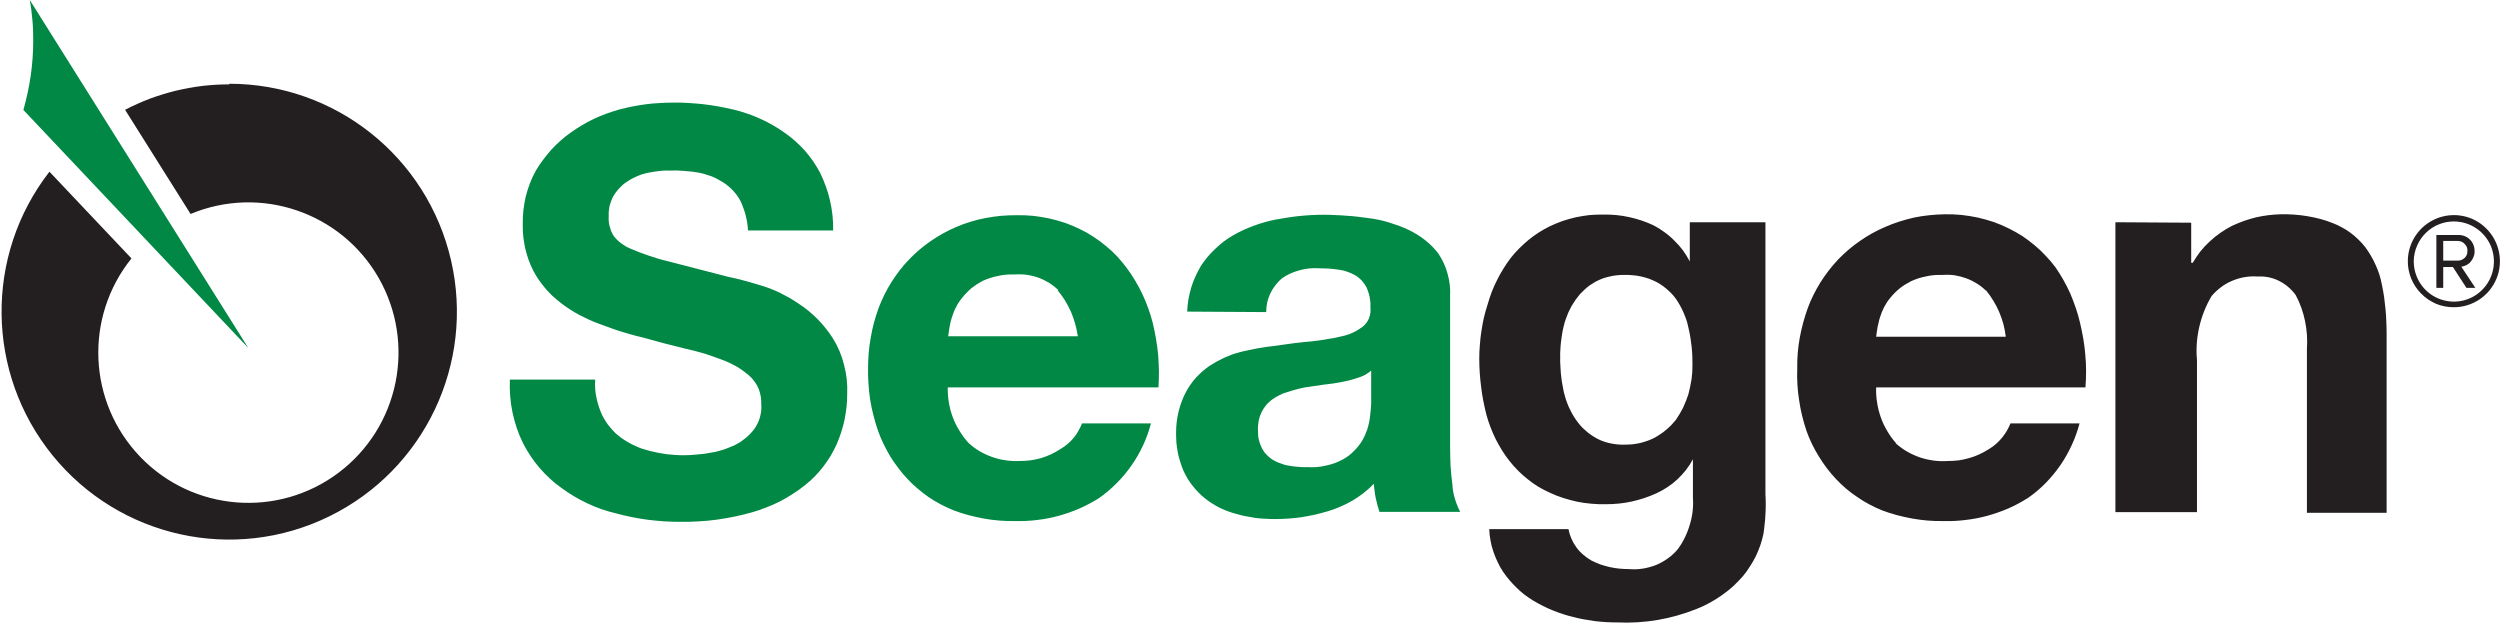 <svg version="1.2" xmlns="http://www.w3.org/2000/svg" viewBox="0 0 1603 400" width="1603" height="400">
	<title>Seagen-logo-svg</title>
	<style>
		.s0 { fill: #008844 } 
		.s1 { fill: #231f20 } 
	</style>
	<path id="Layer" fill-rule="evenodd" class="s0" d="m386 266q1.1 2.2 2.4 4.2 1.3 2.1 2.9 3.9 1.6 1.9 3.3 3.6 1.8 1.6 3.8 3.1 2 1.4 4.2 2.7 2.2 1.3 4.5 2.3 2.2 1.1 4.6 1.9 2.4 0.8 4.8 1.4 2.7 0.7 5.3 1.2 2.7 0.5 5.4 0.9 2.7 0.3 5.4 0.5 2.8 0.2 5.5 0.2 2-0.1 4.1-0.1 2-0.1 4-0.3 2.1-0.2 4.1-0.4 2-0.2 4-0.6 2.1-0.3 4.2-0.7 2.1-0.5 4.1-1.1 2.1-0.6 4-1.4 2-0.7 4-1.6 1.8-0.9 3.5-1.9 1.7-1.1 3.3-2.4 1.6-1.2 3-2.6 1.5-1.5 2.7-3 1.4-1.8 2.4-3.8 1.1-2 1.7-4.2 0.6-2.2 0.9-4.4 0.2-2.2 0-4.5 0.1-2.3-0.3-4.7-0.4-2.3-1.2-4.5-0.9-2.2-2.2-4.2-1.3-1.9-2.9-3.6-1.9-1.8-3.9-3.3-2.1-1.6-4.3-3-2.2-1.3-4.5-2.4-2.3-1.2-4.7-2.1-3-1.2-6-2.2-3.1-1.1-6.1-2.1-3.1-0.9-6.2-1.7-3.1-0.8-6.2-1.5c-9.2-2.2-18.3-4.6-27.8-7.3q-3.6-0.8-7.1-1.8-3.5-1-7.1-2.1-3.5-1.1-6.9-2.4-3.5-1.2-6.9-2.5-3.3-1.2-6.5-2.7-3.2-1.5-6.3-3.1-3.1-1.7-6-3.6-2.9-1.9-5.7-4.1-2.7-2.1-5.2-4.4-2.5-2.4-4.7-5-2.1-2.6-4.1-5.4-1.9-2.8-3.5-5.9-1.7-3.4-3-7-1.2-3.6-2.1-7.3-0.8-3.8-1.2-7.6-0.4-3.8-0.3-7.6-0.1-4.5 0.4-9 0.5-4.4 1.5-8.8 1.1-4.3 2.7-8.5 1.6-4.2 3.8-8.1 2.1-3.6 4.6-6.9 2.5-3.3 5.2-6.4 2.8-3.1 5.9-5.8 3.1-2.8 6.5-5.2 3.5-2.5 7.2-4.7 3.7-2.2 7.6-4.1 3.9-1.8 7.9-3.3 4.1-1.5 8.3-2.7 4.2-1.1 8.5-2 4.2-0.8 8.6-1.4 4.3-0.6 8.7-0.8 4.3-0.3 8.7-0.3 4.9-0.1 9.7 0.2 4.9 0.3 9.8 0.8 4.8 0.6 9.6 1.4 4.8 0.9 9.6 2 4.4 1 8.7 2.5 4.3 1.4 8.4 3.3 4.2 1.8 8.1 4.1 4 2.2 7.7 4.9 3.6 2.4 6.8 5.3 3.3 2.9 6.2 6.1 2.9 3.3 5.4 6.9 2.4 3.5 4.5 7.4 2.1 4.3 3.7 8.8 1.7 4.5 2.7 9.2 1.1 4.7 1.6 9.5 0.5 4.8 0.4 9.6h-54.6q-0.1-2.5-0.5-5-0.4-2.4-1-4.8-0.6-2.4-1.5-4.7-0.8-2.4-1.9-4.6-1-1.8-2.2-3.5-1.2-1.6-2.6-3.1-1.4-1.5-3-2.8-1.5-1.3-3.3-2.4-1.8-1.1-3.6-2.1-1.9-1-3.9-1.8-2-0.7-4-1.3-2-0.6-4.1-1-2.4-0.4-4.7-0.7-2.4-0.3-4.7-0.4-2.4-0.2-4.8-0.3-2.3 0-4.7 0.1-1.7-0.1-3.5 0-1.7 0.1-3.4 0.3-1.7 0.2-3.4 0.5-1.8 0.3-3.4 0.6-1.7 0.4-3.3 0.8-1.6 0.5-3.2 1.2-1.5 0.6-3 1.4-1.5 0.7-2.9 1.7-1.4 0.8-2.7 1.8-1.3 1-2.4 2.2-1.2 1.1-2.2 2.4-1 1.2-1.9 2.6-0.9 1.5-1.6 3.1-0.7 1.7-1.2 3.4-0.4 1.7-0.6 3.5-0.2 1.8-0.1 3.6-0.1 1.6 0 3.2 0.1 1.5 0.5 3.1 0.4 1.6 0.9 3 0.6 1.5 1.4 2.9 1 1.5 2.3 2.8 1.3 1.3 2.7 2.4 1.5 1.1 3 2 1.6 0.9 3.3 1.6 2.9 1.2 5.7 2.3 2.9 1.1 5.8 2.1 2.9 1 5.9 1.9 3 0.9 6 1.6l39.1 10.1c4.7 0.9 11.3 2.6 19.9 5.2q3.4 1 6.7 2.2 3.3 1.3 6.5 2.8 3.1 1.6 6.2 3.3 3.1 1.8 6 3.8 3.3 2.1 6.3 4.6 3 2.5 5.8 5.3 2.7 2.8 5.2 5.9 2.4 3 4.5 6.3 2.5 4 4.3 8.3 1.8 4.3 2.9 8.8 1.2 4.5 1.7 9.1 0.5 4.7 0.3 9.3 0 4.2-0.4 8.4-0.5 4.2-1.3 8.4-0.9 4.1-2.2 8.1-1.3 4.1-3 7.9-1.8 3.8-3.9 7.4-2.2 3.5-4.7 6.8-2.6 3.3-5.5 6.3-2.9 2.9-6.2 5.5-3.7 3-7.7 5.5-4 2.6-8.2 4.8-4.2 2.1-8.6 3.8-4.4 1.8-9 3.1-5.6 1.6-11.3 2.8-5.8 1.2-11.6 2-5.7 0.8-11.6 1.1-5.8 0.4-11.7 0.3-5.2 0-10.4-0.3-5.2-0.4-10.4-1-5.1-0.7-10.2-1.7-5.1-1-10.2-2.4-4.7-1.1-9.4-2.7-4.6-1.6-9-3.7-4.5-2.1-8.7-4.6-4.2-2.5-8.1-5.4-3.9-2.7-7.3-5.9-3.5-3.2-6.6-6.8-3.1-3.6-5.7-7.5-2.6-3.9-4.8-8.1-2.4-4.8-4.1-9.8-1.7-5-2.8-10.2-1.1-5.2-1.5-10.5-0.4-5.3-0.2-10.6h54.7q-0.2 2.9 0 5.8 0.2 2.9 0.8 5.8 0.6 2.8 1.5 5.6 0.9 2.8 2.1 5.4zm235 18q3.3 3 7.1 5.3 3.8 2.2 8 3.7 4.2 1.5 8.5 2.1 4.4 0.7 8.9 0.5 3.5 0 7-0.4 3.5-0.5 6.8-1.4 3.4-1 6.6-2.5 3.2-1.5 6.1-3.4 2.4-1.4 4.5-3.2 2.1-1.7 3.8-3.8 1.8-2.1 3.1-4.5 1.4-2.4 2.4-4.9h44.2q-1.9 7.2-5 13.9-3.1 6.8-7.4 12.9-4.2 6.1-9.5 11.4-5.2 5.3-11.3 9.6-6 3.8-12.5 6.7-6.5 2.8-13.3 4.7-6.9 1.9-13.9 2.7-7.1 0.9-14.2 0.7-5 0.1-10-0.3-5.1-0.4-10.1-1.3-4.9-0.9-9.8-2.2-4.9-1.3-9.6-3.1-4.2-1.7-8.2-3.8-4-2.1-7.7-4.6-3.7-2.6-7.1-5.5-3.5-2.9-6.5-6.2-3.2-3.3-5.9-7-2.8-3.6-5.2-7.5-2.3-3.9-4.3-8-2-4.1-3.5-8.4-1.7-4.8-2.9-9.7-1.3-4.9-2.1-9.9-0.8-5-1.1-10-0.4-5.1-0.3-10.2 0-4.9 0.4-9.9 0.4-5 1.3-9.9 0.8-4.9 2.1-9.7 1.3-4.8 3-9.5c2.2-5.7 4.9-11.3 8.2-16.5 3.3-5.2 7-10.1 11.3-14.5 4.2-4.4 8.9-8.4 14-11.9 5.1-3.5 10.5-6.5 16.1-8.9q4.6-2 9.3-3.4 4.8-1.5 9.7-2.4 4.8-0.9 9.8-1.4 4.9-0.4 9.9-0.4 5.3-0.1 10.7 0.4 5.3 0.6 10.5 1.7 5.2 1.2 10.3 2.9 5 1.8 9.8 4.2 4.4 2.1 8.4 4.8 4.1 2.7 7.8 5.8 3.8 3.1 7.1 6.6 3.3 3.6 6.2 7.5 2.9 3.9 5.4 8.1 2.5 4.2 4.6 8.6 2.1 4.4 3.7 9 1.7 4.6 2.9 9.3 1.2 5.1 2.1 10.2 0.9 5.2 1.4 10.4 0.4 5.2 0.5 10.5 0 5.2-0.3 10.4h-135.1q-0.1 4.9 0.7 9.7 0.8 4.8 2.5 9.4 1.7 4.6 4.3 8.7 2.5 4.2 5.8 7.8zm57.7-97.9q-2.8-2.7-6.1-4.8-3.3-2-6.9-3.3-3.7-1.3-7.5-1.8-3.8-0.5-7.7-0.2-2.6-0.1-5.2 0.1-2.7 0.2-5.2 0.8-2.6 0.5-5.1 1.3-2.5 0.8-4.9 1.9-1.8 1-3.6 2.1-1.7 1.1-3.4 2.4-1.6 1.3-3 2.8-1.5 1.5-2.8 3.1-1.2 1.4-2.2 2.9-1.1 1.5-1.9 3.2-0.9 1.6-1.6 3.3-0.7 1.7-1.2 3.4-0.5 1.5-0.9 3.1-0.3 1.5-0.6 3-0.3 1.6-0.5 3.1-0.3 1.6-0.4 3.1h83.1q-0.6-4-1.7-8-1.1-3.9-2.7-7.7-1.7-3.7-3.8-7.2-2.2-3.5-4.8-6.6zm82.5 13.7q0.2-3.9 0.8-7.8 0.7-3.8 1.8-7.6 1.1-3.7 2.8-7.3 1.6-3.5 3.6-6.9 2-2.9 4.2-5.6 2.3-2.7 4.9-5.1 2.5-2.4 5.3-4.6 2.8-2.1 5.9-3.9 3.1-1.8 6.5-3.4 3.3-1.5 6.8-2.8 3.4-1.3 7-2.3 3.5-1 7.1-1.7 3.8-0.7 7.7-1.3 3.8-0.6 7.7-1 3.8-0.4 7.7-0.6 3.9-0.2 7.8-0.2 3.5 0 7.1 0.2 3.5 0.1 7.1 0.4 3.5 0.2 7 0.6 3.6 0.4 7.1 0.9 3.4 0.4 6.8 1.1 3.3 0.7 6.6 1.7 3.3 1 6.6 2.2 3.2 1.2 6.3 2.7 2.7 1.3 5.3 2.9 2.6 1.6 5 3.5 2.4 1.9 4.6 4.1 2.1 2.1 4 4.6 2 3 3.5 6.3 1.5 3.2 2.4 6.7 1 3.5 1.4 7.1 0.4 3.6 0.2 7.2v96.8q0 3 0.1 6.1 0.1 3 0.2 6 0.2 3.1 0.5 6.1 0.3 3 0.7 6 0.1 2.3 0.5 4.5 0.4 2.3 1.1 4.4 0.6 2.2 1.5 4.3 0.8 2.1 1.9 4.1h-51.8c-0.9-2.9-1.8-5.9-2.4-8.9q-0.2-1.1-0.4-2.2-0.2-1.2-0.3-2.3-0.2-1.2-0.3-2.3-0.1-1.2-0.2-2.3-3 3.1-6.4 5.8-3.5 2.7-7.2 4.9-3.7 2.2-7.7 3.9-4 1.8-8.2 3-4.1 1.2-8.3 2.2-4.2 0.9-8.5 1.6-4.2 0.6-8.5 0.9-4.3 0.3-8.6 0.3-3.2 0-6.3-0.2-3.1-0.1-6.2-0.5-3.2-0.5-6.2-1.1-3.1-0.6-6.1-1.5-2.8-0.7-5.4-1.7-2.7-1-5.2-2.2-2.5-1.3-4.9-2.8-2.4-1.5-4.6-3.3-2.2-1.7-4.1-3.7-2-2-3.7-4.2-1.7-2.1-3.2-4.5-1.4-2.4-2.6-4.9-1.3-2.9-2.2-6-1-3-1.6-6.1-0.6-3.2-0.9-6.4-0.2-3.1-0.2-6.3 0-3.4 0.4-6.8 0.4-3.4 1.2-6.7 0.8-3.3 2-6.5 1.2-3.2 2.8-6.2 1.3-2.4 2.9-4.7 1.6-2.3 3.5-4.4 1.9-2 4-3.9 2.1-1.8 4.3-3.4 2.3-1.5 4.8-2.9 2.4-1.3 4.9-2.5 2.5-1.1 5.1-2.1 2.6-0.9 5.3-1.6 2.8-0.7 5.6-1.3 2.8-0.6 5.7-1.1 2.8-0.5 5.6-0.9 2.9-0.4 5.7-0.7c7.7-1.2 14.8-2.1 22.7-2.8q2.5-0.3 5-0.6 2.5-0.3 5-0.8 2.5-0.4 4.9-0.8 2.5-0.5 4.9-1.1 1.9-0.4 3.7-1 1.8-0.6 3.5-1.4 1.7-0.8 3.3-1.8 1.6-1 3.1-2.1 1.3-1.2 2.3-2.5 1-1.4 1.6-3 0.6-1.6 0.8-3.3 0.2-1.7 0-3.4 0.1-1.7 0-3.4-0.2-1.6-0.5-3.3-0.3-1.7-0.9-3.3-0.5-1.6-1.2-3.1-0.7-1.2-1.4-2.2-0.8-1.1-1.7-2.1-1-0.9-2-1.8-1-0.8-2.2-1.5-1.2-0.6-2.4-1.2-1.3-0.6-2.6-1-1.3-0.5-2.7-0.8-1.4-0.3-2.7-0.5-1.6-0.2-3.2-0.4-1.6-0.2-3.2-0.3-1.6-0.1-3.2-0.1-1.5-0.1-3.1-0.1-3.2-0.2-6.3 0.1-3.1 0.3-6.2 1.2-3 0.8-5.9 2.1-2.8 1.3-5.4 3.1-2.3 2-4.2 4.5-1.9 2.4-3.2 5.2-1.3 2.8-2 5.8-0.6 3-0.6 6.1zm118 37.8q-0.8 0.8-1.8 1.4-1 0.7-2 1.3-1 0.5-2.1 1-1.1 0.4-2.2 0.8-1.2 0.4-2.5 0.8-1.3 0.4-2.7 0.8-1.3 0.3-2.6 0.6-1.3 0.3-2.7 0.6c-3.6 0.7-7.5 1.3-11.6 1.7l-12.3 1.8q-1.4 0.3-2.8 0.6-1.4 0.3-2.8 0.7-1.4 0.3-2.8 0.8-1.4 0.4-2.8 0.9-1.3 0.4-2.6 0.8-1.2 0.5-2.4 1.1-1.3 0.6-2.4 1.3-1.2 0.7-2.3 1.5-1.1 0.8-2 1.7-1 0.8-1.8 1.8-0.8 1-1.6 2.1-0.7 1.1-1.3 2.2-0.7 1.4-1.2 2.8-0.5 1.5-0.8 3-0.3 1.5-0.4 3-0.2 1.5-0.1 3 0 1.5 0.1 3 0.1 1.5 0.4 3 0.3 1.4 0.8 2.8 0.5 1.4 1.2 2.8 0.6 1.1 1.3 2.2 0.7 1 1.6 1.9 0.9 1 1.9 1.8 0.9 0.8 2 1.5 1.2 0.7 2.4 1.3 1.2 0.6 2.5 1 1.2 0.5 2.5 0.9 1.3 0.4 2.7 0.6 1.4 0.3 2.9 0.5 1.5 0.2 3 0.3 1.5 0.1 3 0.2 1.5 0.1 3 0 3 0.2 6.1 0 3-0.2 5.9-0.9 3-0.6 5.8-1.6 2.9-1.1 5.5-2.5 1.9-1.1 3.7-2.4 1.7-1.3 3.2-2.9 1.6-1.5 2.9-3.2 1.4-1.7 2.5-3.6 1-1.7 1.8-3.5 0.8-1.8 1.4-3.6 0.6-1.9 1-3.8 0.5-1.9 0.7-3.9 0.2-1.4 0.3-2.8 0.2-1.5 0.3-2.9 0.1-1.5 0.2-2.9 0-1.5 0-2.9zm-720-14.5l-144.2-152.6q1.5-5.4 2.7-10.9 1.2-5.5 2-11.1 0.8-5.5 1.2-11.2 0.4-5.6 0.4-11.2 0-3.3-0.1-6.5-0.1-3.3-0.4-6.6-0.3-3.3-0.7-6.5-0.4-3.3-1-6.5z"/>
	<path id="Layer" fill-rule="evenodd" class="s1" d="m1130.7 342.4q-0.8 3.7-2 7.3-1.3 3.6-2.9 7-1.7 3.4-3.8 6.6-2 3.2-4.4 6.1-3.1 3.5-6.4 6.6-3.4 3-7.2 5.7-3.7 2.6-7.7 4.8-4 2.2-8.3 3.9-6 2.4-12.3 4.2-6.3 1.8-12.7 2.9-6.5 1.1-13 1.5-6.5 0.4-13 0.1-3.6 0-7.1-0.2-3.5-0.2-7-0.6-3.5-0.5-6.9-1.1-3.5-0.6-6.9-1.5-3.5-0.8-6.8-1.9-3.4-1.1-6.6-2.4-3.3-1.3-6.4-2.9-3.2-1.6-6.2-3.4-2.9-1.8-5.6-3.8-2.7-2.1-5.1-4.5-2.4-2.3-4.6-4.9-2.2-2.6-4.1-5.4-2-3-3.5-6.3-1.6-3.3-2.7-6.7-1.2-3.4-1.8-7-0.7-3.6-0.8-7.2h50.8q0.6 3.2 1.9 6.1 1.3 3 3.2 5.6 1.9 2.6 4.4 4.7 2.4 2.1 5.2 3.7 2.8 1.4 5.7 2.5 3 1 6 1.7 3.1 0.7 6.2 1 3.1 0.3 6.2 0.3 4.4 0.4 8.8-0.3 4.4-0.7 8.5-2.3 4.1-1.7 7.7-4.3 3.6-2.6 6.4-6 2.6-3.5 4.5-7.5 1.9-3.9 3.1-8.1 1.3-4.2 1.8-8.5 0.5-4.3 0.2-8.7v-24.7q-1.9 3.6-4.5 6.9-2.5 3.2-5.5 6-3 2.8-6.4 5-3.5 2.3-7.2 4-3.8 1.7-7.7 3-4 1.3-8 2.2-4.1 0.9-8.2 1.3-4.1 0.4-8.3 0.4-4.6 0.1-9.2-0.3-4.7-0.4-9.2-1.3-4.5-1-9-2.4-4.4-1.4-8.6-3.4-3.8-1.7-7.3-3.8-3.6-2.2-6.8-4.8-3.3-2.6-6.2-5.5-3-3-5.5-6.2-2.6-3.3-4.8-6.8-2.2-3.6-4.1-7.3-1.8-3.7-3.3-7.6-1.5-3.9-2.6-7.9-1.1-4.4-2-8.9-0.9-4.5-1.4-9.1-0.6-4.5-0.9-9.1-0.3-4.5-0.3-9.1 0-4.4 0.4-8.8 0.3-4.4 1-8.8 0.6-4.3 1.6-8.6 1-4.3 2.4-8.5 1.1-4 2.6-7.9 1.5-3.9 3.4-7.6 1.8-3.7 4-7.2 2.2-3.6 4.7-6.9 2.5-3.2 5.4-6.1 2.9-2.9 6-5.5 3.2-2.6 6.6-4.8 3.5-2.2 7.1-4 4-1.9 8.2-3.4 4.2-1.4 8.6-2.4 4.3-0.9 8.7-1.4 4.5-0.4 8.9-0.3 4.2-0.1 8.3 0.3 4.1 0.4 8.2 1.3 4.1 0.9 8 2.2 3.9 1.3 7.7 3.1 3.7 1.9 7 4.4 3.4 2.4 6.3 5.4 3 2.9 5.5 6.2 2.4 3.4 4.4 7.1v-25.1h48.5v174.3q0.2 3.2 0.2 6.4 0 3.3-0.2 6.5-0.1 3.2-0.5 6.3-0.3 3.2-0.8 6.4zm-70-61.6q2-1.1 3.9-2.4 1.9-1.2 3.6-2.7 1.7-1.4 3.3-3 1.6-1.7 3-3.4 1.3-1.9 2.5-3.9 1.2-2 2.2-4 1-2.1 1.8-4.2 0.9-2.2 1.6-4.4 0.6-2.3 1.1-4.7 0.5-2.4 0.9-4.8 0.3-2.4 0.5-4.8 0.1-2.4 0.1-4.9 0-2.7-0.1-5.5-0.1-2.7-0.4-5.5-0.3-2.7-0.7-5.4-0.4-2.7-1-5.4-0.5-2.4-1.1-4.8-0.7-2.4-1.6-4.6-0.9-2.3-2-4.5-1.1-2.2-2.4-4.3-1.2-2-2.7-3.8-1.5-1.8-3.2-3.3-1.7-1.6-3.6-3-1.9-1.4-3.9-2.5-2.4-1.2-4.9-2.2-2.6-0.9-5.2-1.5-2.6-0.6-5.3-0.8-2.7-0.3-5.4-0.2-2.4-0.1-4.8 0.2-2.4 0.2-4.8 0.8-2.3 0.5-4.6 1.3-2.3 0.9-4.4 2-1.9 1.1-3.7 2.3-1.8 1.3-3.4 2.8-1.6 1.5-3.1 3.1-1.4 1.7-2.7 3.5-1.3 1.9-2.5 3.9-1.1 2.1-2.1 4.2-0.9 2.1-1.7 4.4-0.8 2.2-1.3 4.5-0.6 2.4-1 4.9-0.4 2.5-0.7 5-0.3 2.5-0.4 5-0.2 2.5-0.1 5-0.1 2.5 0.1 5.1 0.1 2.5 0.3 5 0.3 2.5 0.6 5 0.4 2.5 0.9 5 0.4 2.3 1.1 4.6 0.6 2.3 1.5 4.6 0.8 2.2 1.9 4.3 1 2.2 2.3 4.2 1.2 2 2.6 3.8 1.4 1.8 3 3.5 1.7 1.6 3.5 3.1 1.8 1.4 3.7 2.6 2.2 1.4 4.6 2.4 2.4 1 4.9 1.6 2.5 0.6 5.1 0.9 2.6 0.3 5.2 0.2 2.4 0 4.9-0.2 2.5-0.3 4.9-0.8 2.4-0.6 4.7-1.4 2.3-0.8 4.5-1.9zm154.9 3.5q3.4 3 7.3 5.3 3.9 2.2 8.2 3.7 4.2 1.4 8.7 2 4.5 0.6 9 0.3 3.5 0 7-0.4 3.5-0.5 6.9-1.5 3.3-0.9 6.5-2.4 3.2-1.5 6.2-3.4 2.3-1.4 4.4-3.2 2-1.8 3.8-3.9 1.7-2.1 3.1-4.4 1.4-2.4 2.4-4.9h44.3q-1.9 7.2-5 13.9-3.1 6.8-7.3 12.9-4.3 6.2-9.5 11.5-5.2 5.3-11.3 9.5-6 3.8-12.5 6.7-6.6 2.8-13.4 4.7-6.9 1.9-14 2.7-7 0.9-14.1 0.7-5.1 0.1-10.1-0.3-5-0.4-10-1.3-5-0.9-9.9-2.2-4.9-1.3-9.6-3.1-4.2-1.7-8.1-3.8-4-2.1-7.7-4.7-3.8-2.5-7.2-5.4-3.4-2.9-6.5-6.2-3.1-3.3-5.9-7-2.7-3.6-5.1-7.5-2.4-3.9-4.4-8-2-4.1-3.5-8.4-1.6-4.8-2.8-9.7-1.2-4.9-1.9-9.9-0.8-5-1.1-10.1-0.3-5-0.1-10.1-0.1-4.9 0.3-9.9 0.4-5 1.3-9.9 0.9-4.9 2.2-9.7 1.3-4.8 3-9.5c2.1-5.7 4.9-11.2 8.1-16.4 3.3-5.2 7.1-10.1 11.3-14.6 4.3-4.4 8.9-8.4 14-11.9 5-3.5 10.4-6.5 16-8.9q4.5-2 9.2-3.5 4.7-1.5 9.5-2.6 4.9-1 9.7-1.5 4.9-0.5 9.9-0.6 5.3-0.1 10.7 0.4 5.3 0.6 10.6 1.7 5.2 1.2 10.3 2.9 5 1.8 9.8 4.2 4.4 2.2 8.5 4.8 4 2.7 7.7 5.8 3.8 3.1 7.1 6.7 3.4 3.5 6.3 7.4 2.8 4 5.2 8.3 2.4 4.2 4.4 8.7 1.9 4.5 3.5 9.2 1.6 4.6 2.7 9.4 1.2 5.1 2.1 10.2 0.9 5.2 1.3 10.4 0.5 5.2 0.5 10.5 0 5.2-0.4 10.4h-134.2q-0.2 4.9 0.6 9.7 0.7 4.7 2.3 9.3 1.6 4.6 4.1 8.8 2.4 4.2 5.6 7.8zm57.8-97.9q-2.7-2.7-6-4.7-3.2-2-6.8-3.3-3.6-1.3-7.4-1.9-3.8-0.5-7.7-0.2-2.6-0.1-5.2 0.1-2.6 0.2-5.2 0.8-2.6 0.5-5.1 1.3-2.5 0.8-4.8 1.9-1.9 1-3.7 2.1-1.8 1.1-3.4 2.4-1.6 1.3-3.1 2.8-1.5 1.5-2.8 3.1-1.2 1.4-2.2 2.9-1 1.5-1.9 3.2-0.8 1.6-1.5 3.3-0.7 1.7-1.2 3.4-0.5 1.5-0.8 3.1-0.4 1.5-0.7 3-0.3 1.6-0.5 3.1-0.2 1.6-0.4 3.1h83.1q-0.5-4.1-1.5-8-1.1-4-2.7-7.8-1.6-3.8-3.8-7.3-2.1-3.5-4.7-6.7zm131.6-43.6v25.7h1q2.2-3.8 4.9-7.3 2.7-3.4 6-6.4 3.2-3 6.8-5.5 3.6-2.5 7.5-4.5 3.7-1.7 7.5-3.1 3.8-1.3 7.7-2.3 3.9-0.9 7.9-1.4 4-0.5 8.1-0.6 4.3-0.1 8.5 0.2 4.3 0.3 8.5 1 4.2 0.7 8.4 1.8 4.1 1.1 8.1 2.7 3.1 1.2 5.9 2.8 2.9 1.5 5.5 3.5 2.7 2 5 4.3 2.4 2.3 4.4 4.9 2 2.7 3.6 5.5 1.7 2.9 3 5.9 1.4 3.1 2.4 6.2 1 3.2 1.6 6.5 0.8 3.8 1.4 7.8 0.5 3.9 0.9 7.8 0.4 4 0.5 7.9 0.2 4 0.2 7.9v114.7h-51.1v-105.2q0.3-4.5 0-8.9-0.3-4.5-1.2-8.8-0.9-4.4-2.4-8.6-1.5-4.2-3.6-8.1-2.1-2.9-4.8-5.2-2.7-2.3-5.9-3.9-3.2-1.6-6.6-2.3-3.5-0.7-7.1-0.5-4.1-0.3-8.3 0.4-4.1 0.7-7.9 2.3-3.9 1.6-7.2 4.1-3.4 2.5-6.1 5.7-2.7 4.5-4.7 9.5-2 5-3.2 10.2-1.2 5.2-1.6 10.5-0.4 5.4 0.1 10.7v97.7h-52.3v-185.9zm-1258-89.1c68 0 126.9 46.9 142.2 113.2 15.3 66.2-17 134.3-78.1 164.2-61 29.9-134.5 13.7-177.4-39.1-42.8-52.8-43.7-128.2-2-181.9l52.6 55.6c-30.4 37.8-28 92.4 5.8 127.4 33.7 34.9 88.2 39.2 127 10 38.8-29.2 49.8-82.7 25.7-124.9-24.1-42.1-75.8-59.7-120.6-41l-42-66.8q7.7-4 15.8-7.1 8.2-3 16.6-5.1 8.5-2 17.1-3.1 8.6-1 17.3-1zm1396.9 113.8c0-12 7.2-22.7 18.2-27.3 11.1-4.6 23.8-2.1 32.2 6.4 8.4 8.4 11 21.2 6.4 32.2-4.6 11-15.3 18.2-27.3 18.2-3.9 0-7.8-0.7-11.4-2.2-3.6-1.6-6.9-3.8-9.6-6.6-2.8-2.8-4.9-6.1-6.4-9.7-1.4-3.6-2.2-7.5-2.1-11.5zm3.8 0c0 10.5 6.2 19.9 15.8 23.9 9.6 4 20.7 1.9 28-5.5 7.4-7.3 9.6-18.4 5.7-28-4-9.6-13.4-15.9-23.8-15.9-3.3 0-6.6 0.6-9.7 1.9-3 1.2-5.9 3.1-8.2 5.4-2.4 2.3-4.3 5.1-5.6 8.1-1.4 3.1-2.1 6.4-2.2 9.7zm25.1 3.7h-6.2v13.4h-4.4v-33.9h13.7c1.4-0.1 2.8 0.1 4.2 0.6 1.3 0.5 2.5 1.2 3.5 2.2 1 0.9 1.8 2.1 2.3 3.4 0.6 1.3 0.8 2.7 0.8 4.1q0.1 1.8-0.6 3.5-0.6 1.8-1.8 3.2-1.1 1.4-2.7 2.2-1.6 0.9-3.4 1.1l9 13.6h-5.7zm-6.2-16.7v12.6h9.3q1.3 0 2.4-0.4 1.1-0.5 2-1.3 0.9-0.9 1.4-2 0.4-1.1 0.4-2.4 0.1-1.2-0.3-2.4-0.5-1.2-1.4-2.1-0.8-1-2-1.5-1.2-0.5-2.5-0.5z"/>
</svg>